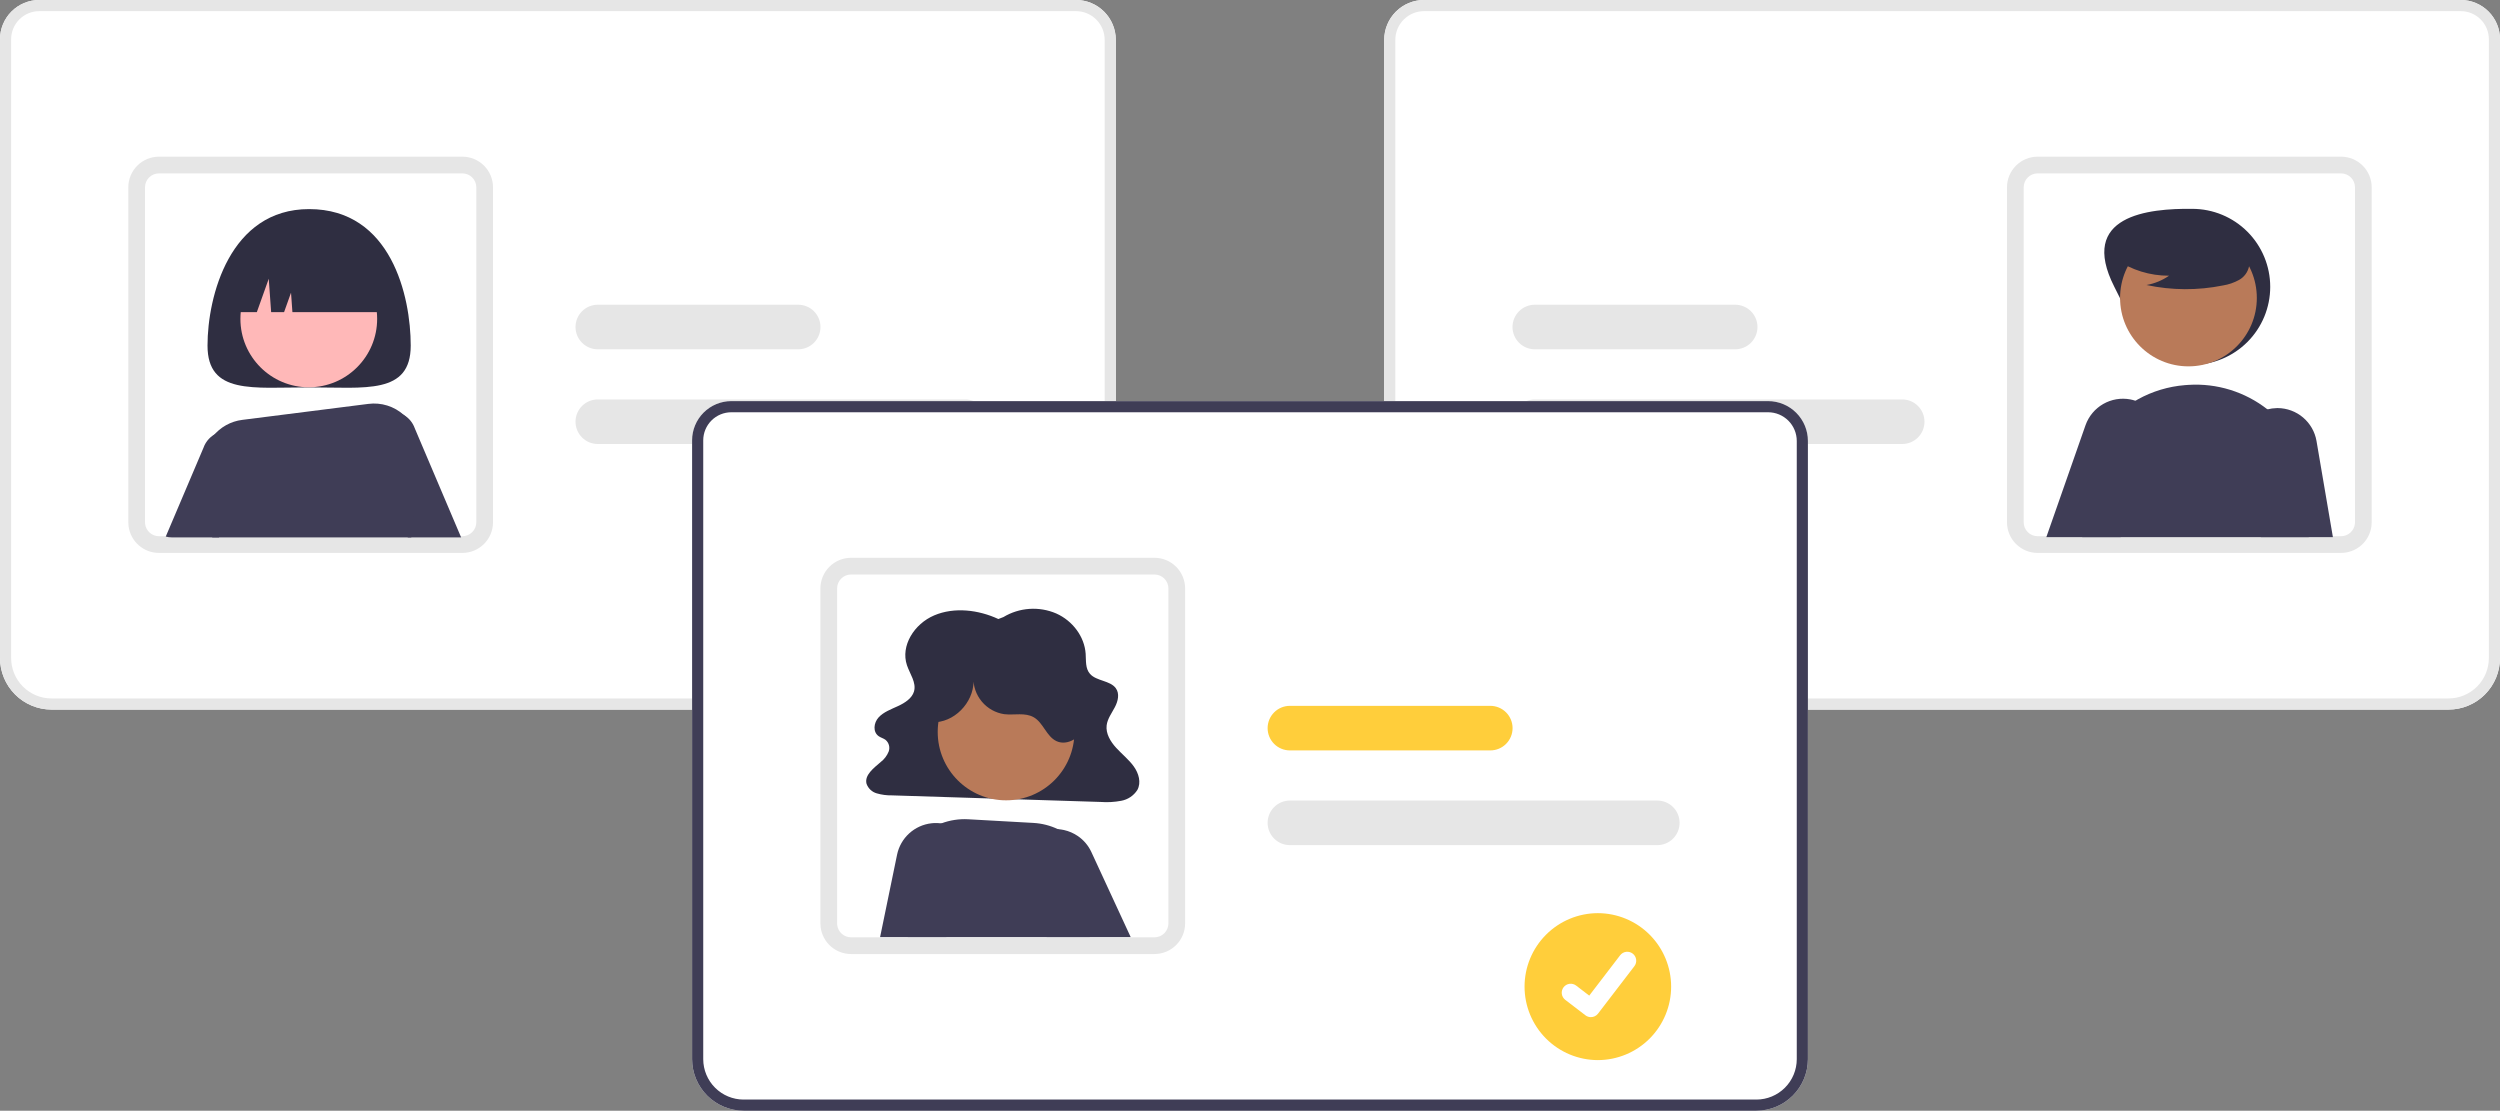<svg width="691" height="307" viewBox="0 0 691 307" fill="none" xmlns="http://www.w3.org/2000/svg">
<rect x="0" y="0" width="691" height="307" fill="#808080" stroke="none"/>
<g clip-path="url(#clip0)">
<path d="M294.173 196.131H14.234C10.46 196.127 6.842 194.625 4.174 191.955C1.505 189.285 0.004 185.664 0 181.888V10.847C0.003 7.971 1.146 5.214 3.178 3.181C5.21 1.147 7.965 0.003 10.839 0H297.406C300.323 0.003 303.119 1.164 305.181 3.228C307.243 5.291 308.403 8.089 308.407 11.008V181.888C308.402 185.664 306.901 189.285 304.233 191.955C301.564 194.625 297.946 196.127 294.173 196.131Z" fill="white"/>
<path d="M294.173 196.131H14.234C10.46 196.127 6.842 194.625 4.174 191.955C1.505 189.285 0.004 185.664 0 181.888V10.847C0.003 7.971 1.146 5.214 3.178 3.181C5.21 1.147 7.965 0.003 10.839 0H297.406C300.323 0.003 303.119 1.164 305.181 3.228C307.243 5.291 308.403 8.089 308.407 11.008V181.888C308.402 185.664 306.901 189.285 304.233 191.955C301.564 194.625 297.946 196.127 294.173 196.131ZM10.839 3.08C8.781 3.082 6.809 3.901 5.353 5.357C3.898 6.813 3.08 8.788 3.078 10.847V181.888C3.081 184.848 4.257 187.685 6.349 189.778C8.44 191.871 11.276 193.048 14.234 193.052H294.173C297.13 193.048 299.966 191.871 302.058 189.778C304.149 187.685 305.326 184.848 305.329 181.888V11.008C305.327 8.906 304.491 6.891 303.006 5.404C301.521 3.918 299.507 3.082 297.406 3.08H10.839Z" fill="#E6E6E6"/>
<path d="M127.807 152.826H43.926C41.874 152.823 39.893 152.075 38.35 150.721C36.807 149.367 35.807 147.499 35.536 145.463C35.485 145.097 35.461 144.727 35.463 144.357V51.774C35.466 49.529 36.358 47.376 37.945 45.788C39.531 44.201 41.683 43.307 43.926 43.305H127.807C130.051 43.307 132.202 44.201 133.789 45.788C135.375 47.376 136.268 49.529 136.27 51.774V144.357C136.268 146.602 135.375 148.755 133.789 150.343C132.202 151.931 130.051 152.824 127.807 152.826ZM43.926 47.925C42.907 47.926 41.929 48.332 41.208 49.053C40.486 49.775 40.081 50.753 40.08 51.774V144.357C40.078 144.515 40.088 144.674 40.109 144.83C40.227 145.761 40.679 146.617 41.382 147.239C42.084 147.86 42.989 148.204 43.926 148.207H127.807C128.827 148.206 129.805 147.8 130.526 147.078C131.247 146.356 131.653 145.378 131.654 144.357V51.774C131.653 50.753 131.247 49.775 130.526 49.053C129.805 48.332 128.827 47.926 127.807 47.925H43.926Z" fill="#E6E6E6"/>
<path d="M266.789 122.722H165.227C163.595 122.722 162.029 122.073 160.875 120.918C159.721 119.763 159.072 118.197 159.072 116.563C159.072 114.929 159.721 113.363 160.875 112.208C162.029 111.052 163.595 110.404 165.227 110.404H266.789C268.421 110.404 269.987 111.052 271.141 112.208C272.296 113.363 272.944 114.929 272.944 116.563C272.944 118.197 272.296 119.763 271.141 120.918C269.987 122.073 268.421 122.722 266.789 122.722Z" fill="#E6E6E6"/>
<path d="M220.625 96.545H165.227C163.595 96.545 162.029 95.896 160.875 94.741C159.721 93.586 159.072 92.019 159.072 90.386C159.072 88.752 159.721 87.185 160.875 86.03C162.029 84.875 163.595 84.226 165.227 84.226H220.625C222.257 84.226 223.823 84.875 224.977 86.03C226.131 87.185 226.78 88.752 226.78 90.386C226.78 92.019 226.131 93.586 224.977 94.741C223.823 95.896 222.257 96.545 220.625 96.545Z" fill="#E6E6E6"/>
<path d="M113.524 95.521C113.524 109.128 100.951 107.07 85.441 107.07C69.931 107.07 57.357 109.128 57.357 95.521C57.357 81.914 63.499 57.795 85.441 57.795C108.138 57.795 113.524 81.914 113.524 95.521Z" fill="#2F2E41"/>
<path d="M114.659 118.421C114.118 116.857 113.038 115.536 111.612 114.695C111.337 114.526 111.049 114.379 110.751 114.256C109.501 113.736 108.126 113.592 106.796 113.84C105.465 114.089 104.236 114.721 103.258 115.658C102.28 116.594 101.596 117.796 101.29 119.115C100.984 120.435 101.068 121.815 101.533 123.087L112.72 148.533H127.454L114.659 118.421Z" fill="#3F3D56"/>
<path d="M65.842 119.807C64.958 119.38 63.993 119.144 63.011 119.116C62.03 119.087 61.053 119.267 60.146 119.643C59.238 120.019 58.421 120.582 57.746 121.297C57.072 122.011 56.556 122.86 56.232 123.788L45.815 148.31C46.348 148.459 46.899 148.534 47.453 148.533H60.526L69.358 128.453C69.947 126.833 69.913 125.05 69.264 123.453C68.614 121.855 67.395 120.556 65.842 119.807Z" fill="#3F3D56"/>
<path d="M85.347 107.047C95.783 107.047 104.244 98.581 104.244 88.137C104.244 77.693 95.783 69.227 85.347 69.227C74.91 69.227 66.449 77.693 66.449 88.137C66.449 98.581 74.91 107.047 85.347 107.047Z" fill="#FFB8B8"/>
<path d="M111.944 114.995C111.836 114.895 111.728 114.787 111.613 114.695C110.296 113.506 108.737 112.618 107.043 112.09C105.35 111.562 103.562 111.408 101.803 111.638L66.98 116.05C63.79 116.445 60.879 118.068 58.865 120.575C56.851 123.082 55.893 126.275 56.193 129.477C56.67 134.852 57.439 141.635 58.67 148.533H113.683L115.706 125.004C115.869 123.16 115.615 121.303 114.964 119.571C114.313 117.838 113.281 116.275 111.944 114.995Z" fill="#3F3D56"/>
<path d="M63.512 86.282H70.986L74.283 77.043L74.943 86.282H78.515L80.439 80.892L80.823 86.282H107.368C107.368 80.973 105.26 75.881 101.509 72.127C97.757 68.373 92.669 66.264 87.363 66.264H83.516C78.211 66.264 73.123 68.373 69.371 72.127C65.619 75.881 63.512 80.973 63.512 86.282Z" fill="#2F2E41"/>
<path d="M382.594 181.888V11.008C382.597 8.089 383.757 5.291 385.819 3.228C387.881 1.164 390.678 0.003 393.594 0H680.161C683.035 0.003 685.79 1.147 687.822 3.181C689.854 5.214 690.997 7.971 691 10.847V181.888C690.996 185.664 689.495 189.285 686.827 191.955C684.158 194.625 680.54 196.127 676.766 196.131H396.828C393.054 196.127 389.436 194.625 386.767 191.955C384.099 189.285 382.598 185.664 382.594 181.888Z" fill="white"/>
<path d="M382.594 181.888V11.008C382.597 8.089 383.757 5.291 385.819 3.228C387.881 1.164 390.678 0.003 393.594 0H680.161C683.035 0.003 685.79 1.147 687.822 3.181C689.854 5.214 690.997 7.971 691 10.847V181.888C690.996 185.664 689.495 189.285 686.827 191.955C684.158 194.625 680.54 196.127 676.766 196.131H396.828C393.054 196.127 389.436 194.625 386.767 191.955C384.099 189.285 382.598 185.664 382.594 181.888ZM393.594 3.08C391.493 3.082 389.48 3.918 387.994 5.404C386.509 6.891 385.674 8.906 385.671 11.008V181.888C385.675 184.848 386.851 187.685 388.943 189.778C391.034 191.871 393.87 193.048 396.828 193.052H676.766C679.724 193.048 682.56 191.871 684.651 189.778C686.743 187.685 687.919 184.848 687.923 181.888V10.847C687.92 8.788 687.102 6.813 685.647 5.357C684.192 3.901 682.219 3.082 680.161 3.08H393.594Z" fill="#E6E6E6"/>
<path d="M554.73 144.357V51.774C554.733 49.529 555.625 47.376 557.212 45.788C558.799 44.201 560.95 43.307 563.194 43.305H647.074C649.318 43.307 651.469 44.201 653.056 45.788C654.643 47.376 655.535 49.529 655.538 51.774V144.357C655.54 144.727 655.516 145.097 655.465 145.463C655.194 147.499 654.194 149.367 652.651 150.721C651.108 152.075 649.126 152.823 647.074 152.826H563.194C560.95 152.824 558.799 151.931 557.212 150.343C555.625 148.755 554.733 146.602 554.73 144.357ZM563.194 47.925C562.174 47.926 561.196 48.332 560.475 49.053C559.754 49.775 559.348 50.753 559.347 51.774V144.357C559.348 145.378 559.754 146.356 560.475 147.078C561.196 147.8 562.174 148.206 563.194 148.207H647.074C648.012 148.204 648.917 147.86 649.619 147.239C650.322 146.617 650.774 145.761 650.892 144.83C650.913 144.674 650.923 144.515 650.921 144.357V51.774C650.92 50.753 650.514 49.775 649.793 49.053C649.072 48.332 648.094 47.926 647.074 47.925H563.194Z" fill="#E6E6E6"/>
<path d="M418.057 116.563C418.059 114.93 418.708 113.364 419.862 112.21C421.015 111.055 422.58 110.405 424.212 110.404H525.773C527.406 110.404 528.971 111.052 530.126 112.208C531.28 113.363 531.928 114.929 531.928 116.563C531.928 118.197 531.28 119.763 530.126 120.918C528.971 122.073 527.406 122.722 525.773 122.722H424.212C422.58 122.72 421.015 122.071 419.862 120.916C418.708 119.762 418.059 118.196 418.057 116.563Z" fill="#E6E6E6"/>
<path d="M418.057 90.386C418.059 88.753 418.708 87.187 419.862 86.032C421.015 84.878 422.58 84.228 424.212 84.226H479.609C481.241 84.226 482.807 84.875 483.961 86.03C485.116 87.185 485.764 88.752 485.764 90.386C485.764 92.019 485.116 93.586 483.961 94.741C482.807 95.896 481.241 96.545 479.609 96.545H424.212C422.58 96.543 421.015 95.894 419.862 94.739C418.708 93.584 418.059 92.019 418.057 90.386Z" fill="#E6E6E6"/>
<path d="M584.404 79.283C589.798 89.895 594.049 100.841 605.947 100.841C611.661 100.841 617.14 98.57 621.18 94.527C625.22 90.484 627.49 85.001 627.49 79.283C627.49 73.566 625.22 68.082 621.18 64.04C617.14 59.997 611.661 57.725 605.947 57.725C593.855 57.574 574.364 59.531 584.404 79.283Z" fill="#2F2E41"/>
<path d="M604.888 101.261C615.324 101.261 623.785 92.795 623.785 82.351C623.785 71.907 615.324 63.441 604.888 63.441C594.451 63.441 585.99 71.907 585.99 82.351C585.99 92.795 594.451 101.261 604.888 101.261Z" fill="#B97A59"/>
<path d="M630.688 116.82C629.469 115.492 628.144 114.266 626.725 113.155C620.522 108.29 612.747 105.879 604.882 106.38C604.567 106.395 604.251 106.418 603.935 106.449C599.38 106.814 594.955 108.145 590.954 110.354C586.953 112.563 583.468 115.599 580.73 119.261C577.951 122.978 575.996 127.247 574.999 131.782C574.001 136.316 573.982 141.011 574.944 145.554C575.152 146.516 575.337 147.486 575.514 148.456H638.158L638.882 143.606C639.605 138.812 639.244 133.917 637.826 129.281C636.408 124.645 633.968 120.387 630.688 116.82Z" fill="#3F3D56"/>
<path d="M640.281 121.878C639.84 119.348 638.525 117.054 636.567 115.394C634.608 113.733 632.13 112.813 629.564 112.793C629.464 112.793 629.356 112.801 629.256 112.801C628.401 112.821 627.552 112.939 626.725 113.155C625.334 113.525 624.03 114.166 622.888 115.041C621.746 115.917 620.788 117.009 620.068 118.256C619.349 119.503 618.883 120.88 618.697 122.307C618.511 123.735 618.609 125.185 618.984 126.575L624.901 148.456H644.813L640.281 121.878Z" fill="#3F3D56"/>
<path d="M596.464 116.143C595.713 114.668 594.637 113.383 593.317 112.385C592.383 111.679 591.338 111.133 590.224 110.768C589.769 110.613 589.304 110.489 588.832 110.399C586.258 109.912 583.596 110.361 581.324 111.665C579.053 112.97 577.322 115.044 576.444 117.513L565.611 148.456H586.17L596.656 125.697C597.356 124.196 597.702 122.554 597.668 120.898C597.635 119.241 597.223 117.615 596.464 116.143Z" fill="#3F3D56"/>
<path d="M584.834 71.664C589.152 74.642 594.278 76.227 599.522 76.206C597.652 77.504 595.522 78.381 593.28 78.776C600.253 80.273 607.46 80.314 614.449 78.895C616.003 78.646 617.502 78.131 618.881 77.372C619.568 76.988 620.166 76.464 620.638 75.833C621.109 75.202 621.442 74.48 621.616 73.712C622.081 71.056 620.013 68.644 617.865 67.019C614.575 64.567 610.782 62.879 606.76 62.075C602.738 61.27 598.588 61.371 594.61 62.368C592.012 63.04 589.41 64.176 587.722 66.263C586.035 68.351 585.535 71.569 587.143 73.719L584.834 71.664Z" fill="#2F2E41"/>
<path d="M485.469 307H205.531C201.757 306.996 198.139 305.494 195.471 302.824C192.802 300.153 191.301 296.533 191.297 292.756V121.716C191.3 118.84 192.443 116.083 194.475 114.049C196.507 112.016 199.262 110.872 202.136 110.869H488.703C491.62 110.872 494.416 112.033 496.478 114.096C498.54 116.16 499.7 118.958 499.703 121.876V292.756C499.699 296.533 498.198 300.153 495.53 302.824C492.861 305.494 489.243 306.996 485.469 307Z" fill="white"/>
<path d="M485.469 307H205.531C201.757 306.996 198.139 305.494 195.471 302.824C192.802 300.153 191.301 296.533 191.297 292.756V121.716C191.3 118.84 192.443 116.083 194.475 114.049C196.507 112.016 199.262 110.872 202.136 110.869H488.703C491.62 110.872 494.416 112.033 496.478 114.096C498.54 116.16 499.7 118.958 499.703 121.876V292.756C499.699 296.533 498.198 300.153 495.53 302.824C492.861 305.494 489.243 306.996 485.469 307ZM202.136 113.948C200.078 113.951 198.105 114.77 196.65 116.226C195.195 117.682 194.377 119.656 194.374 121.716V292.756C194.378 295.716 195.554 298.554 197.646 300.647C199.737 302.74 202.573 303.917 205.531 303.92H485.469C488.427 303.917 491.263 302.74 493.354 300.647C495.446 298.554 496.622 295.716 496.626 292.756V121.876C496.623 119.775 495.788 117.759 494.303 116.273C492.817 114.787 490.804 113.951 488.703 113.948H202.136Z" fill="#3F3D56"/>
<path d="M319.104 263.695H235.223C233.171 263.692 231.19 262.944 229.647 261.59C228.104 260.236 227.104 258.368 226.833 256.332C226.782 255.966 226.758 255.596 226.76 255.226V162.643C226.762 160.397 227.655 158.245 229.242 156.657C230.828 155.069 232.979 154.176 235.223 154.174H319.104C321.348 154.176 323.499 155.069 325.086 156.657C326.672 158.245 327.565 160.397 327.567 162.643V255.226C327.565 257.471 326.672 259.624 325.086 261.212C323.499 262.799 321.348 263.692 319.104 263.695ZM235.223 158.793C234.203 158.794 233.226 159.2 232.504 159.922C231.783 160.644 231.378 161.622 231.376 162.643V255.226C231.375 255.384 231.384 255.542 231.406 255.699C231.523 256.63 231.976 257.486 232.678 258.107C233.381 258.729 234.286 259.073 235.223 259.075H319.104C320.124 259.074 321.101 258.668 321.823 257.947C322.544 257.225 322.95 256.246 322.951 255.226V162.643C322.95 161.622 322.544 160.644 321.823 159.922C321.101 159.2 320.124 158.794 319.104 158.793H235.223Z" fill="#E6E6E6"/>
<path d="M275.946 171.099C270.485 168.558 263.781 167.724 258.225 170.086C252.669 172.448 248.881 178.503 250.678 183.861C251.492 186.29 253.347 188.679 252.625 191.133C252.068 193.021 250.128 194.268 248.222 195.155C246.316 196.041 244.231 196.786 242.852 198.282C241.474 199.777 241.187 202.351 242.909 203.51C243.476 203.892 244.185 204.074 244.735 204.476C245.204 204.857 245.542 205.375 245.703 205.958C245.863 206.541 245.838 207.159 245.631 207.727C245.172 208.869 244.415 209.867 243.437 210.615C241.483 212.302 238.899 214.232 239.506 216.627C239.731 217.267 240.108 217.843 240.603 218.306C241.098 218.77 241.698 219.107 242.351 219.289C243.707 219.681 245.115 219.866 246.526 219.841L304.205 221.659C306.109 221.802 308.024 221.695 309.9 221.34C310.812 221.174 311.68 220.821 312.45 220.304C313.219 219.786 313.874 219.116 314.373 218.334C315.477 216.288 314.752 213.768 313.388 211.857C312.024 209.947 310.094 208.44 308.498 206.686C306.903 204.932 305.598 202.742 305.879 200.475C306.104 198.66 307.301 197.091 308.159 195.442C309.018 193.793 309.517 191.732 308.405 190.215C306.837 188.077 303.075 188.27 301.293 186.278C299.948 184.775 300.208 182.611 300.074 180.672C299.753 176.009 296.526 171.605 291.934 169.56C289.598 168.557 287.058 168.124 284.523 168.297C281.987 168.47 279.529 169.243 277.351 170.554L275.946 171.099Z" fill="#2F2E41"/>
<path d="M278.079 221.211C288.516 221.211 296.976 212.745 296.976 202.301C296.976 191.858 288.516 183.391 278.079 183.391C267.642 183.391 259.182 191.858 259.182 202.301C259.182 212.745 267.642 221.211 278.079 221.211Z" fill="#B97A59"/>
<path d="M302.889 245.633C302.87 242.318 301.953 239.071 300.235 236.237C298.517 233.403 296.062 231.089 293.133 229.541C292.895 229.41 292.648 229.295 292.402 229.179C290.276 228.171 287.974 227.585 285.624 227.455L267.635 226.446C265.095 226.301 262.552 226.692 260.172 227.593C259.592 227.809 259.025 228.056 258.471 228.332C256.733 229.189 255.143 230.32 253.763 231.682C251.945 233.477 250.522 235.634 249.587 238.013C248.651 240.392 248.223 242.94 248.331 245.494L248.654 253.124L250.916 258.998H301.212C301.836 258.242 302.377 257.421 302.828 256.55C303.68 254.859 304.13 252.993 304.14 251.098C304.151 249.204 303.723 247.333 302.889 245.633Z" fill="#3F3D56"/>
<path d="M301.659 235.516C300.838 233.734 299.552 232.207 297.935 231.096C296.769 230.297 295.46 229.727 294.08 229.418C293.528 229.296 292.967 229.217 292.403 229.179C291.292 229.104 290.176 229.2 289.095 229.464C287.48 229.866 285.977 230.63 284.7 231.699C283.424 232.767 282.406 234.112 281.725 235.631C281.044 237.151 280.717 238.805 280.769 240.47C280.821 242.134 281.25 243.766 282.024 245.24L288.941 258.344L289.287 258.998H312.516L301.659 235.516Z" fill="#3F3D56"/>
<path d="M263.643 228.686C262.555 228.132 261.382 227.763 260.173 227.593C259.273 227.465 258.361 227.452 257.457 227.555C255.159 227.815 253.001 228.796 251.293 230.357C249.585 231.918 248.414 233.98 247.947 236.247L243.262 258.998H261.589L265.013 257.597L269.275 241.229C269.895 238.809 269.676 236.25 268.652 233.971C267.629 231.693 265.863 229.829 263.643 228.686Z" fill="#3F3D56"/>
<path d="M258.746 199.613C264.714 199.133 269.669 193.168 269.048 187.209C268.978 189.665 269.813 192.061 271.393 193.941C272.974 195.822 275.19 197.055 277.62 197.407C280.358 197.709 283.359 196.88 285.741 198.262C288.381 199.793 289.225 203.51 291.974 204.832C294.631 206.109 298.005 204.367 299.317 201.726C300.63 199.086 300.307 195.913 299.438 193.095C298.197 189.077 295.939 185.448 292.882 182.562C289.825 179.676 286.073 177.63 281.992 176.625C277.911 175.619 273.639 175.687 269.593 176.823C265.546 177.959 261.861 180.123 258.898 183.106C256.389 185.631 254.396 188.85 254.073 192.397C253.75 195.944 255.394 199.793 258.577 201.386L258.746 199.613Z" fill="#2F2E41"/>
<path d="M458.086 233.591H356.524C354.892 233.591 353.326 232.942 352.172 231.787C351.018 230.632 350.369 229.065 350.369 227.431C350.369 225.798 351.018 224.231 352.172 223.076C353.326 221.921 354.892 221.272 356.524 221.272H458.086C459.718 221.272 461.284 221.921 462.438 223.076C463.592 224.231 464.241 225.798 464.241 227.431C464.241 229.065 463.592 230.632 462.438 231.787C461.284 232.942 459.718 233.591 458.086 233.591Z" fill="#E6E6E6"/>
<path d="M411.921 207.414H356.524C354.892 207.414 353.326 206.765 352.172 205.61C351.018 204.454 350.369 202.888 350.369 201.254C350.369 199.621 351.018 198.054 352.172 196.899C353.326 195.744 354.892 195.095 356.524 195.095H411.921C413.554 195.095 415.12 195.744 416.274 196.899C417.428 198.054 418.077 199.621 418.077 201.254C418.077 202.888 417.428 204.454 416.274 205.61C415.12 206.765 413.554 207.414 411.921 207.414Z" fill="#FFCE3B"/>
<path d="M441.645 252.395C436.268 252.405 431.116 254.549 427.318 258.357C423.52 262.164 421.387 267.324 421.387 272.704C421.387 278.084 423.52 283.244 427.318 287.052C431.116 290.859 436.268 293.003 441.644 293.013H441.645C447.021 293.003 452.173 290.859 455.971 287.052C459.769 283.244 461.902 278.084 461.902 272.704C461.902 267.325 459.769 262.165 455.971 258.357C452.173 254.549 447.021 252.405 441.645 252.395Z" fill="#FFCE3B"/>
<path d="M439.72 281.139C439.186 281.14 438.666 280.967 438.238 280.646L438.212 280.626L432.631 276.354C432.11 275.953 431.769 275.361 431.683 274.709C431.598 274.057 431.774 273.398 432.174 272.876C432.574 272.354 433.164 272.012 433.816 271.926C434.467 271.839 435.127 272.015 435.649 272.414L439.264 275.188L447.806 264.036C448.004 263.778 448.252 263.561 448.533 263.398C448.815 263.235 449.127 263.129 449.449 263.086C449.772 263.043 450.1 263.065 450.415 263.149C450.729 263.233 451.024 263.379 451.282 263.577L451.283 263.577L451.23 263.651L451.285 263.577C451.806 263.978 452.147 264.57 452.233 265.222C452.319 265.874 452.143 266.534 451.743 267.056L441.695 280.168C441.463 280.47 441.164 280.714 440.822 280.882C440.48 281.05 440.103 281.137 439.722 281.136L439.72 281.139Z" fill="white"/>
</g>
<defs>
<clipPath id="clip0">
<rect width="691" height="307" fill="white"/>
</clipPath>
</defs>
</svg>
